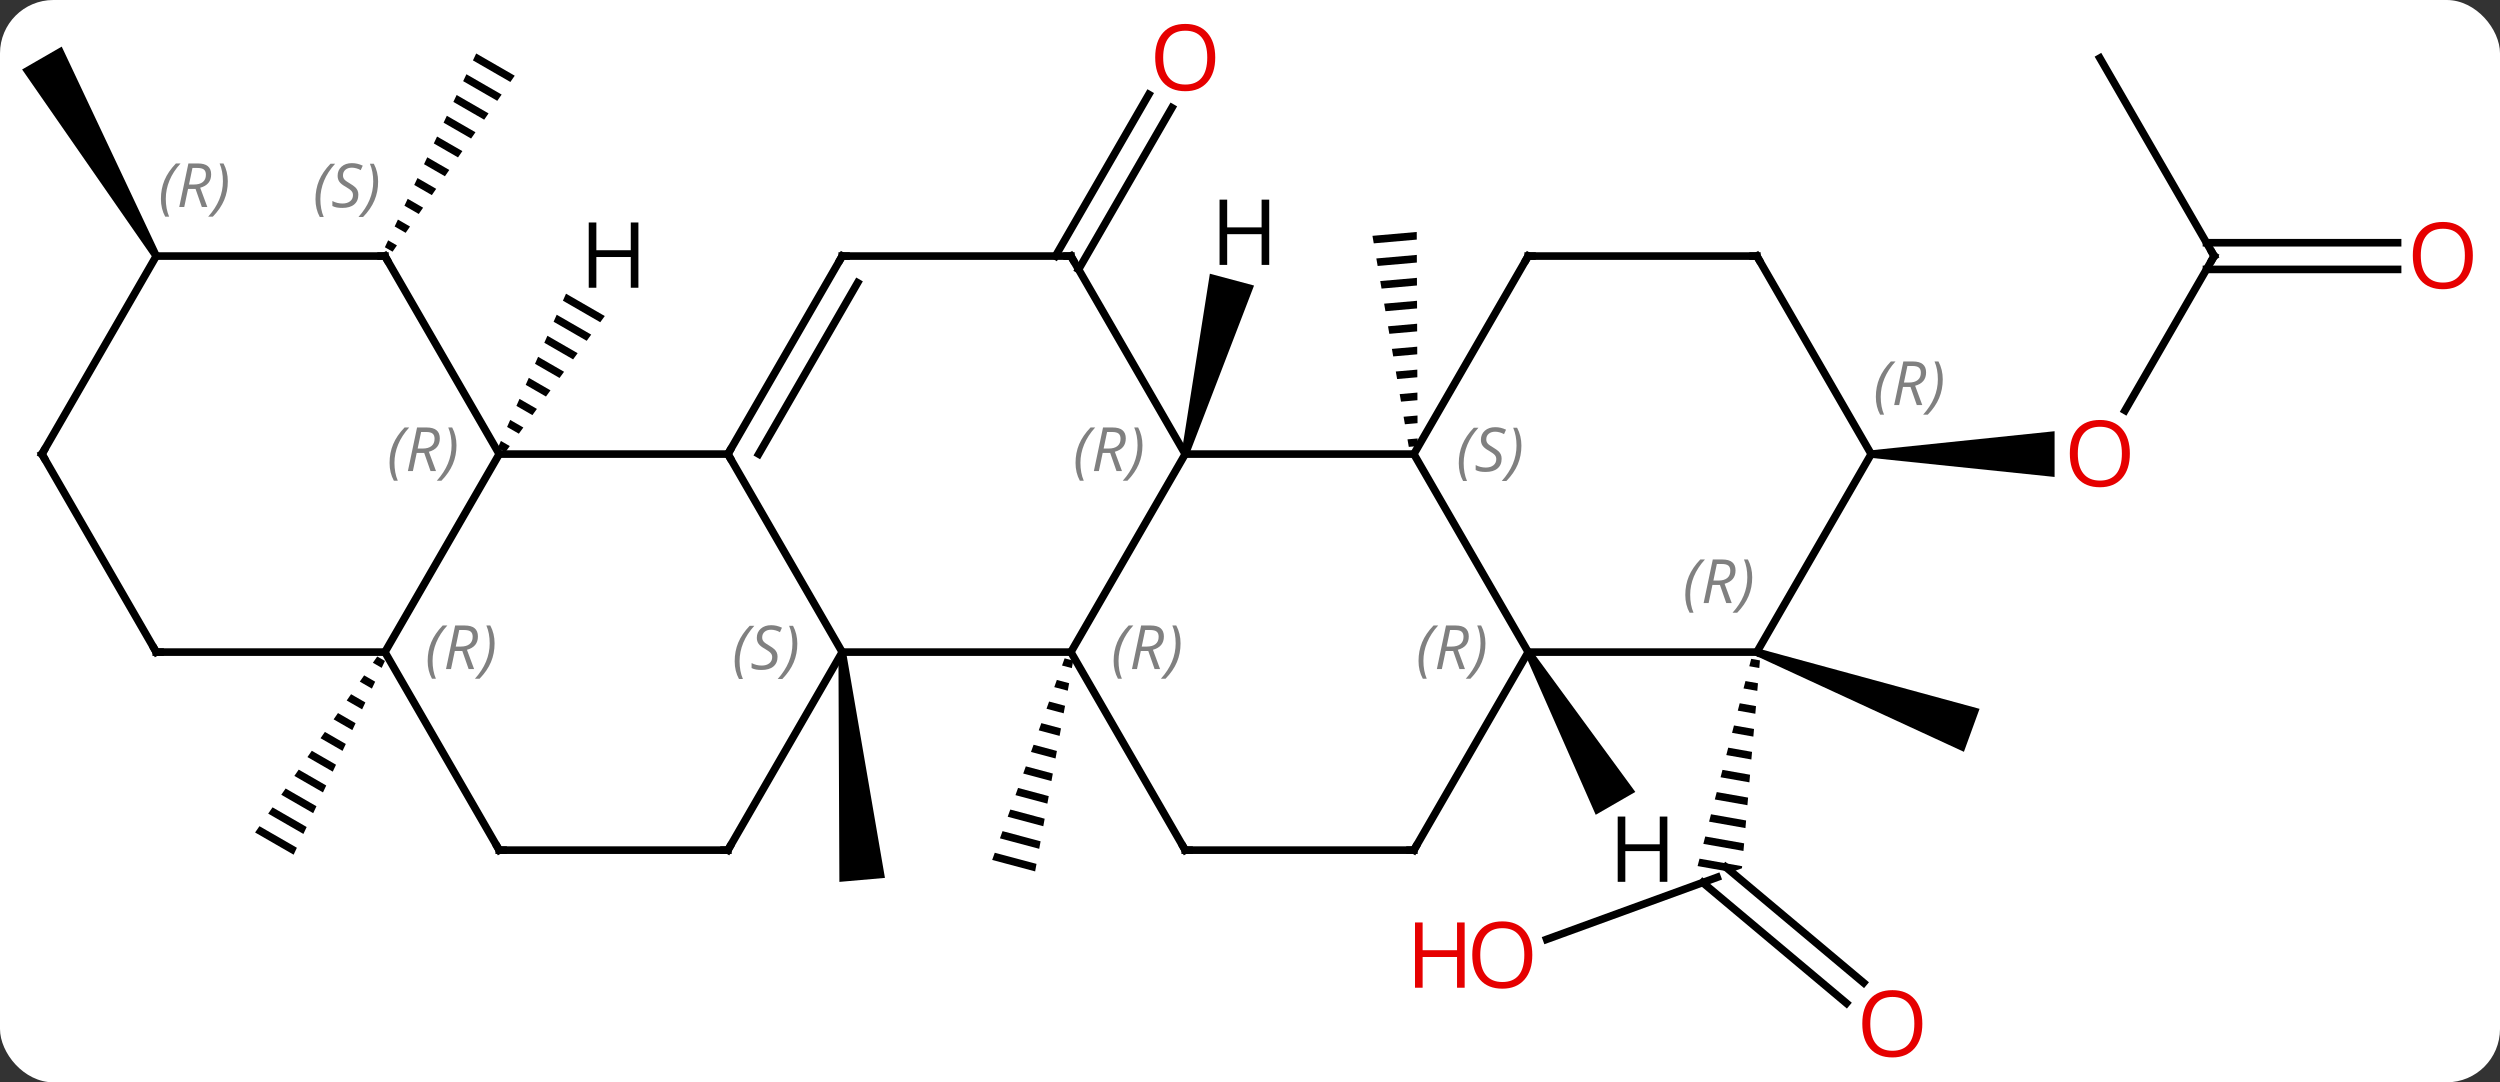 <svg width="328" viewBox="0 0 328 142" style="fill-opacity:1; color-rendering:auto; color-interpolation:auto; text-rendering:auto; stroke:black; stroke-linecap:square; stroke-miterlimit:10; shape-rendering:auto; stroke-opacity:1; fill:black; stroke-dasharray:none; font-weight:normal; stroke-width:1; font-family:'Open Sans'; font-style:normal; stroke-linejoin:miter; font-size:12; stroke-dashoffset:0; image-rendering:auto;" height="142" class="cas-substance-image" xmlns:xlink="http://www.w3.org/1999/xlink" xmlns="http://www.w3.org/2000/svg"><rect x="0" y="0" width="328" height="142" fill="#333333" stroke="none"/><svg class="cas-substance-single-component"><rect y="0" x="0" width="328" stroke="none" ry="7" rx="7" height="142" fill="white" class="cas-substance-group"/><svg y="0" x="0" width="328" viewBox="0 0 328 142" style="fill:black;" height="142" class="cas-substance-single-component-image"><svg><g><g transform="translate(163,71)" style="text-rendering:geometricPrecision; color-rendering:optimizeQuality; color-interpolation:linearRGB; stroke-linecap:butt; image-rendering:optimizeQuality;"><path style="stroke:none;" d="M-23.323 15.373 L-23.662 16.317 L-23.662 16.317 L-22.374 16.661 L-22.374 16.661 L-22.195 15.674 L-22.195 15.674 L-23.323 15.373 ZM-24.341 18.207 L-24.68 19.151 L-22.909 19.624 L-22.909 19.624 L-22.73 18.637 L-22.73 18.637 L-24.341 18.207 ZM-25.359 21.041 L-25.699 21.986 L-25.699 21.986 L-23.444 22.587 L-23.265 21.6 L-25.359 21.041 ZM-26.377 23.875 L-26.717 24.82 L-26.717 24.82 L-23.979 25.55 L-23.979 25.55 L-23.8 24.563 L-26.377 23.875 ZM-27.395 26.709 L-27.735 27.654 L-27.735 27.654 L-24.514 28.513 L-24.514 28.513 L-24.335 27.526 L-24.335 27.526 L-27.395 26.709 ZM-28.414 29.543 L-28.753 30.488 L-25.049 31.476 L-25.049 31.476 L-24.87 30.489 L-24.87 30.489 L-28.414 29.543 ZM-29.432 32.377 L-29.771 33.322 L-29.771 33.322 L-25.584 34.44 L-25.405 33.452 L-25.405 33.452 L-29.432 32.377 ZM-30.45 35.211 L-30.789 36.156 L-30.789 36.156 L-26.119 37.403 L-26.119 37.403 L-25.94 36.415 L-30.45 35.211 ZM-31.468 38.045 L-31.808 38.99 L-31.808 38.99 L-26.654 40.365 L-26.654 40.365 L-26.475 39.378 L-26.475 39.378 L-31.468 38.045 ZM-32.486 40.88 L-32.826 41.824 L-32.826 41.824 L-27.189 43.329 L-27.189 43.329 L-27.01 42.341 L-27.01 42.341 L-32.486 40.88 Z"/><path style="stroke:none;" d="M22.877 -40.568 L17.066 -40.059 L17.066 -40.059 L17.236 -39.07 L17.236 -39.07 L22.881 -39.565 L22.881 -39.565 L22.877 -40.568 ZM22.889 -37.558 L17.576 -37.092 L17.576 -37.092 L17.747 -36.103 L17.747 -36.103 L22.893 -36.554 L22.893 -36.554 L22.889 -37.558 ZM22.902 -34.547 L18.087 -34.125 L18.087 -34.125 L18.257 -33.136 L22.906 -33.544 L22.906 -33.544 L22.902 -34.547 ZM22.914 -31.537 L18.598 -31.159 L18.598 -31.159 L18.768 -30.17 L18.768 -30.17 L22.919 -30.534 L22.919 -30.534 L22.914 -31.537 ZM22.927 -28.527 L19.108 -28.192 L19.108 -28.192 L19.279 -27.203 L19.279 -27.203 L22.931 -27.523 L22.931 -27.523 L22.927 -28.527 ZM22.939 -25.516 L19.619 -25.225 L19.619 -25.225 L19.789 -24.236 L19.789 -24.236 L22.944 -24.513 L22.944 -24.513 L22.939 -25.516 ZM22.952 -22.506 L20.13 -22.258 L20.13 -22.258 L20.3 -21.27 L20.3 -21.27 L22.956 -21.502 L22.956 -21.502 L22.952 -22.506 ZM22.965 -19.495 L20.64 -19.292 L20.64 -19.292 L20.81 -18.303 L20.81 -18.303 L22.969 -18.492 L22.969 -18.492 L22.965 -19.495 ZM22.977 -16.485 L21.151 -16.325 L21.151 -16.325 L21.321 -15.336 L21.321 -15.336 L22.981 -15.482 L22.981 -15.482 L22.977 -16.485 ZM22.99 -13.475 L21.662 -13.358 L21.662 -13.358 L21.832 -12.369 L21.832 -12.369 L22.994 -12.471 L22.994 -12.471 L22.99 -13.475 Z"/><line y2="-37.404" y1="-58.611" x2="-24.521" x1="-12.277" style="fill:none;"/><line y2="-35.654" y1="-56.861" x2="-21.49" x1="-9.245" style="fill:none;"/><path style="stroke:none;" d="M-52.998 14.6 L-52.002 14.512 L-46.895 44.18 L-52.873 44.704 Z"/><line y2="52.245" y1="44.1" x2="39.918" x1="62.292" style="fill:none;"/><line y2="60.618" y1="44.791" x2="79.253" x1="60.393" style="fill:none;"/><line y2="57.937" y1="42.76" x2="81.503" x1="63.417" style="fill:none;"/><path style="stroke:none;" d="M66.757 15.44 L66.505 16.411 L66.505 16.411 L67.819 16.643 L67.819 16.643 L67.906 15.643 L66.757 15.44 ZM66.003 18.353 L65.752 19.324 L65.752 19.324 L67.56 19.643 L67.56 19.643 L67.646 18.643 L66.003 18.353 ZM65.249 21.266 L64.998 22.237 L64.998 22.237 L67.3 22.644 L67.387 21.644 L65.249 21.266 ZM64.496 24.179 L64.245 25.15 L64.245 25.15 L67.041 25.644 L67.041 25.644 L67.127 24.644 L67.127 24.644 L64.496 24.179 ZM63.742 27.092 L63.491 28.063 L66.781 28.645 L66.781 28.645 L66.868 27.645 L63.742 27.092 ZM62.989 30.006 L62.738 30.977 L66.522 31.645 L66.522 31.645 L66.608 30.645 L62.989 30.006 ZM62.236 32.919 L61.984 33.89 L61.984 33.89 L66.262 34.645 L66.262 34.645 L66.349 33.645 L66.349 33.645 L62.236 32.919 ZM61.482 35.832 L61.231 36.803 L66.003 37.646 L66.003 37.646 L66.089 36.646 L66.089 36.646 L61.482 35.832 ZM60.728 38.745 L60.477 39.716 L60.477 39.716 L65.743 40.646 L65.83 39.646 L65.83 39.646 L60.728 38.745 ZM59.975 41.658 L59.724 42.629 L59.724 42.629 L64.173 43.415 L65.547 42.915 L65.57 42.647 L65.57 42.647 L59.975 41.658 Z"/><path style="stroke:none;" d="M67.329 15.026 L67.671 14.086 L96.717 22 L94.665 27.638 Z"/><line y2="-37.404" y1="-17.146" x2="127.5" x1="115.803" style="fill:none;"/><path style="stroke:none;" d="M82.5 -10.924 L82.5 -11.924 L106.562 -14.424 L106.562 -8.424 Z"/><line y2="-63.384" y1="-37.404" x2="112.5" x1="127.5" style="fill:none;"/><line y2="-35.654" y1="-35.654" x2="151.562" x1="126.49" style="fill:none;"/><line y2="-39.154" y1="-39.154" x2="151.562" x1="126.49" style="fill:none;"/><path style="stroke:none;" d="M-113.506 15.132 L-114.078 15.956 L-112.923 16.622 L-112.495 15.715 L-113.506 15.132 ZM-115.223 17.606 L-115.795 18.43 L-114.207 19.346 L-113.779 18.438 L-113.779 18.438 L-115.223 17.606 ZM-116.94 20.079 L-117.512 20.904 L-115.49 22.07 L-115.063 21.162 L-116.94 20.079 ZM-118.657 22.553 L-119.229 23.378 L-116.774 24.794 L-116.774 24.794 L-116.346 23.886 L-116.346 23.886 L-118.657 22.553 ZM-120.374 25.027 L-120.946 25.852 L-118.058 27.517 L-117.63 26.61 L-120.374 25.027 ZM-122.091 27.501 L-122.663 28.326 L-122.663 28.326 L-119.342 30.241 L-118.914 29.333 L-122.091 27.501 ZM-123.808 29.975 L-124.38 30.8 L-120.625 32.965 L-120.625 32.965 L-120.197 32.057 L-123.808 29.975 ZM-125.525 32.449 L-126.097 33.274 L-121.909 35.689 L-121.481 34.781 L-121.481 34.781 L-125.525 32.449 ZM-127.242 34.923 L-127.814 35.748 L-123.193 38.413 L-122.765 37.505 L-122.765 37.505 L-127.242 34.923 ZM-128.958 37.397 L-129.531 38.222 L-129.531 38.222 L-124.477 41.136 L-124.049 40.228 L-128.958 37.397 Z"/><path style="stroke:none;" d="M-100.523 -63.983 L-100.951 -63.075 L-96.04 -60.244 L-96.04 -60.244 L-95.468 -61.068 L-95.468 -61.068 L-100.523 -63.983 ZM-101.806 -61.259 L-102.234 -60.352 L-102.234 -60.352 L-97.758 -57.77 L-97.758 -57.77 L-97.185 -58.594 L-97.185 -58.594 L-101.806 -61.259 ZM-103.09 -58.536 L-103.518 -57.628 L-103.518 -57.628 L-99.475 -55.296 L-99.475 -55.296 L-98.902 -56.121 L-98.902 -56.121 L-103.09 -58.536 ZM-104.374 -55.812 L-104.802 -54.904 L-101.192 -52.822 L-100.619 -53.647 L-100.619 -53.647 L-104.374 -55.812 ZM-105.658 -53.088 L-106.086 -52.18 L-106.086 -52.18 L-102.909 -50.348 L-102.909 -50.348 L-102.337 -51.173 L-105.658 -53.088 ZM-106.942 -50.364 L-107.37 -49.456 L-107.37 -49.456 L-104.626 -47.874 L-104.626 -47.874 L-104.054 -48.699 L-106.942 -50.364 ZM-108.226 -47.641 L-108.654 -46.733 L-106.343 -45.4 L-106.343 -45.4 L-105.771 -46.225 L-108.226 -47.641 ZM-109.51 -44.917 L-109.938 -44.009 L-109.938 -44.009 L-108.06 -42.926 L-108.06 -42.926 L-107.488 -43.751 L-107.488 -43.751 L-109.51 -44.917 ZM-110.793 -42.193 L-111.222 -41.285 L-109.778 -40.453 L-109.778 -40.453 L-109.205 -41.277 L-110.793 -42.193 ZM-112.077 -39.469 L-112.505 -38.561 L-111.495 -37.979 L-111.495 -37.979 L-110.922 -38.803 L-110.922 -38.803 L-112.077 -39.469 Z"/><path style="stroke:none;" d="M-142.067 -37.654 L-142.933 -37.154 L-160.098 -61.884 L-154.902 -64.884 Z"/><line y2="14.556" y1="-11.424" x2="-22.5" x1="-7.5" style="fill:none;"/><line y2="-11.424" y1="-11.424" x2="22.5" x1="-7.5" style="fill:none;"/><line y2="-37.404" y1="-11.424" x2="-22.5" x1="-7.5" style="fill:none;"/><line y2="14.556" y1="14.556" x2="-52.5" x1="-22.5" style="fill:none;"/><line y2="40.539" y1="14.556" x2="-7.5" x1="-22.5" style="fill:none;"/><line y2="14.556" y1="-11.424" x2="37.5" x1="22.5" style="fill:none;"/><line y2="-37.404" y1="-11.424" x2="37.5" x1="22.5" style="fill:none;"/><line y2="-37.404" y1="-37.404" x2="-52.5" x1="-22.5" style="fill:none;"/><line y2="-11.424" y1="14.556" x2="-67.5" x1="-52.5" style="fill:none;"/><line y2="40.539" y1="14.556" x2="-67.5" x1="-52.5" style="fill:none;"/><line y2="40.539" y1="40.539" x2="22.5" x1="-7.5" style="fill:none;"/><line y2="40.539" y1="14.556" x2="22.5" x1="37.5" style="fill:none;"/><line y2="14.556" y1="14.556" x2="67.5" x1="37.5" style="fill:none;"/><line y2="-37.404" y1="-37.404" x2="67.5" x1="37.5" style="fill:none;"/><line y2="-11.424" y1="-37.404" x2="-67.5" x1="-52.5" style="fill:none;"/><line y2="-11.424" y1="-33.904" x2="-63.459" x1="-50.479" style="fill:none;"/><line y2="-11.424" y1="-11.424" x2="-97.5" x1="-67.5" style="fill:none;"/><line y2="40.539" y1="40.539" x2="-97.5" x1="-67.5" style="fill:none;"/><line y2="-11.424" y1="14.556" x2="82.5" x1="67.5" style="fill:none;"/><line y2="-11.424" y1="-37.404" x2="82.5" x1="67.5" style="fill:none;"/><line y2="14.556" y1="-11.424" x2="-112.5" x1="-97.5" style="fill:none;"/><line y2="-37.404" y1="-11.424" x2="-112.5" x1="-97.5" style="fill:none;"/><line y2="14.556" y1="40.539" x2="-112.5" x1="-97.5" style="fill:none;"/><line y2="14.556" y1="14.556" x2="-142.5" x1="-112.5" style="fill:none;"/><line y2="-37.404" y1="-37.404" x2="-142.5" x1="-112.5" style="fill:none;"/><line y2="-11.424" y1="14.556" x2="-157.5" x1="-142.5" style="fill:none;"/><line y2="-11.424" y1="-37.404" x2="-157.5" x1="-142.5" style="fill:none;"/><path style="stroke:none;" d="M-7.017 -11.295 L-7.983 -11.553 L-4.265 -35.089 L1.531 -33.536 Z"/><path style="stroke:none;" d="M37.067 14.806 L37.933 14.306 L51.554 32.901 L46.358 35.901 Z"/><path style="stroke:none;" d="M-88.74 -32.469 L-89.146 -31.549 L-84.246 -28.723 L-83.653 -29.535 L-88.74 -32.469 ZM-89.96 -29.708 L-90.367 -28.788 L-86.027 -26.285 L-85.433 -27.098 L-85.433 -27.098 L-89.96 -29.708 ZM-91.18 -26.948 L-91.587 -26.028 L-91.587 -26.028 L-87.808 -23.848 L-87.214 -24.661 L-91.18 -26.948 ZM-92.401 -24.188 L-92.808 -23.267 L-89.588 -21.411 L-89.588 -21.411 L-88.995 -22.223 L-92.401 -24.188 ZM-93.621 -21.427 L-94.028 -20.507 L-91.369 -18.974 L-90.775 -19.786 L-90.775 -19.786 L-93.621 -21.427 ZM-94.841 -18.667 L-95.248 -17.747 L-95.248 -17.747 L-93.149 -16.536 L-93.149 -16.536 L-92.556 -17.349 L-94.841 -18.667 ZM-96.062 -15.906 L-96.469 -14.986 L-94.93 -14.099 L-94.93 -14.099 L-94.337 -14.911 L-96.062 -15.906 ZM-97.282 -13.146 L-97.689 -12.226 L-96.711 -11.662 L-96.117 -12.474 L-97.282 -13.146 Z"/></g><g transform="translate(163,71)" style="fill:rgb(230,0,0); text-rendering:geometricPrecision; color-rendering:optimizeQuality; image-rendering:optimizeQuality; font-family:'Open Sans'; stroke:rgb(230,0,0); color-interpolation:linearRGB;"><path style="stroke:none;" d="M-3.562 -63.454 Q-3.562 -61.392 -4.602 -60.212 Q-5.641 -59.032 -7.484 -59.032 Q-9.375 -59.032 -10.406 -60.197 Q-11.438 -61.361 -11.438 -63.47 Q-11.438 -65.564 -10.406 -66.712 Q-9.375 -67.861 -7.484 -67.861 Q-5.625 -67.861 -4.594 -66.689 Q-3.562 -65.517 -3.562 -63.454 ZM-10.391 -63.454 Q-10.391 -61.72 -9.648 -60.814 Q-8.906 -59.907 -7.484 -59.907 Q-6.062 -59.907 -5.336 -60.806 Q-4.609 -61.704 -4.609 -63.454 Q-4.609 -65.189 -5.336 -66.079 Q-6.062 -66.97 -7.484 -66.97 Q-8.906 -66.97 -9.648 -66.072 Q-10.391 -65.173 -10.391 -63.454 Z"/><path style="stroke:none;" d="M38.038 54.293 Q38.038 56.355 36.999 57.535 Q35.96 58.715 34.117 58.715 Q32.226 58.715 31.195 57.55 Q30.163 56.386 30.163 54.277 Q30.163 52.183 31.195 51.035 Q32.226 49.886 34.117 49.886 Q35.976 49.886 37.007 51.058 Q38.038 52.23 38.038 54.293 ZM31.21 54.293 Q31.21 56.027 31.953 56.933 Q32.695 57.84 34.117 57.84 Q35.538 57.84 36.265 56.941 Q36.992 56.043 36.992 54.293 Q36.992 52.558 36.265 51.668 Q35.538 50.777 34.117 50.777 Q32.695 50.777 31.953 51.675 Q31.21 52.574 31.21 54.293 Z"/><path style="stroke:none;" d="M29.163 58.59 L28.163 58.59 L28.163 54.558 L23.648 54.558 L23.648 58.59 L22.648 58.59 L22.648 50.027 L23.648 50.027 L23.648 53.668 L28.163 53.668 L28.163 50.027 L29.163 50.027 L29.163 58.59 Z"/><path style="stroke:none;" d="M89.21 63.314 Q89.21 65.376 88.17 66.556 Q87.131 67.736 85.288 67.736 Q83.397 67.736 82.366 66.572 Q81.335 65.407 81.335 63.298 Q81.335 61.204 82.366 60.056 Q83.397 58.907 85.288 58.907 Q87.147 58.907 88.178 60.079 Q89.21 61.251 89.21 63.314 ZM82.381 63.314 Q82.381 65.048 83.124 65.954 Q83.866 66.861 85.288 66.861 Q86.71 66.861 87.436 65.962 Q88.163 65.064 88.163 63.314 Q88.163 61.579 87.436 60.689 Q86.71 59.798 85.288 59.798 Q83.866 59.798 83.124 60.697 Q82.381 61.595 82.381 63.314 Z"/><path style="stroke:none;" d="M116.438 -11.494 Q116.438 -9.432 115.398 -8.252 Q114.359 -7.072 112.516 -7.072 Q110.625 -7.072 109.594 -8.236 Q108.562 -9.401 108.562 -11.51 Q108.562 -13.604 109.594 -14.752 Q110.625 -15.901 112.516 -15.901 Q114.375 -15.901 115.406 -14.729 Q116.438 -13.557 116.438 -11.494 ZM109.609 -11.494 Q109.609 -9.76 110.352 -8.854 Q111.094 -7.947 112.516 -7.947 Q113.938 -7.947 114.664 -8.846 Q115.391 -9.744 115.391 -11.494 Q115.391 -13.229 114.664 -14.119 Q113.938 -15.01 112.516 -15.01 Q111.094 -15.01 110.352 -14.111 Q109.609 -13.213 109.609 -11.494 Z"/></g><g transform="translate(163,71)" style="stroke-linecap:butt; text-rendering:geometricPrecision; color-rendering:optimizeQuality; image-rendering:optimizeQuality; font-family:'Open Sans'; color-interpolation:linearRGB; stroke-miterlimit:5;"><path style="fill:none;" d="M127.25 -36.971 L127.5 -37.404 L127.25 -37.837"/><path style="fill:rgb(230,0,0); stroke:none;" d="M161.438 -37.474 Q161.438 -35.412 160.398 -34.232 Q159.359 -33.052 157.516 -33.052 Q155.625 -33.052 154.594 -34.217 Q153.562 -35.381 153.562 -37.49 Q153.562 -39.584 154.594 -40.732 Q155.625 -41.881 157.516 -41.881 Q159.375 -41.881 160.406 -40.709 Q161.438 -39.537 161.438 -37.474 ZM154.609 -37.474 Q154.609 -35.74 155.352 -34.834 Q156.094 -33.927 157.516 -33.927 Q158.938 -33.927 159.664 -34.826 Q160.391 -35.724 160.391 -37.474 Q160.391 -39.209 159.664 -40.099 Q158.938 -40.99 157.516 -40.99 Q156.094 -40.99 155.352 -40.092 Q154.609 -39.193 154.609 -37.474 Z"/></g><g transform="translate(163,71)" style="stroke-linecap:butt; font-size:8.4px; fill:gray; text-rendering:geometricPrecision; image-rendering:optimizeQuality; color-rendering:optimizeQuality; font-family:'Open Sans'; font-style:italic; stroke:gray; color-interpolation:linearRGB; stroke-miterlimit:5;"><path style="stroke:none;" d="M-21.889 -10.26 Q-21.889 -11.588 -21.42 -12.713 Q-20.951 -13.838 -19.92 -14.916 L-19.311 -14.916 Q-20.279 -13.854 -20.764 -12.682 Q-21.248 -11.51 -21.248 -10.276 Q-21.248 -8.947 -20.811 -7.932 L-21.326 -7.932 Q-21.889 -8.963 -21.889 -10.26 ZM-18.329 -11.572 L-18.829 -9.197 L-19.485 -9.197 L-18.282 -14.916 L-17.032 -14.916 Q-15.297 -14.916 -15.297 -13.479 Q-15.297 -12.119 -16.735 -11.729 L-15.797 -9.197 L-16.516 -9.197 L-17.344 -11.572 L-18.329 -11.572 ZM-17.75 -14.322 Q-18.141 -12.401 -18.204 -12.151 L-17.547 -12.151 Q-16.797 -12.151 -16.391 -12.479 Q-15.985 -12.807 -15.985 -13.432 Q-15.985 -13.901 -16.243 -14.111 Q-16.5 -14.322 -17.094 -14.322 L-17.75 -14.322 ZM-13.111 -12.572 Q-13.111 -11.244 -13.588 -10.111 Q-14.065 -8.979 -15.08 -7.932 L-15.69 -7.932 Q-13.752 -10.088 -13.752 -12.572 Q-13.752 -13.901 -14.19 -14.916 L-13.674 -14.916 Q-13.111 -13.854 -13.111 -12.572 Z"/><path style="stroke:none;" d="M-16.889 15.72 Q-16.889 14.392 -16.42 13.267 Q-15.951 12.142 -14.92 11.064 L-14.31 11.064 Q-15.279 12.127 -15.764 13.298 Q-16.248 14.47 -16.248 15.705 Q-16.248 17.033 -15.81 18.048 L-16.326 18.048 Q-16.889 17.017 -16.889 15.72 ZM-13.329 14.408 L-13.829 16.783 L-14.485 16.783 L-13.282 11.064 L-12.032 11.064 Q-10.297 11.064 -10.297 12.502 Q-10.297 13.861 -11.735 14.252 L-10.797 16.783 L-11.516 16.783 L-12.344 14.408 L-13.329 14.408 ZM-12.751 11.658 Q-13.141 13.58 -13.204 13.83 L-12.547 13.83 Q-11.797 13.83 -11.391 13.502 Q-10.985 13.173 -10.985 12.548 Q-10.985 12.08 -11.243 11.869 Q-11.501 11.658 -12.094 11.658 L-12.751 11.658 ZM-8.111 13.408 Q-8.111 14.736 -8.588 15.869 Q-9.065 17.002 -10.08 18.048 L-10.69 18.048 Q-8.752 15.892 -8.752 13.408 Q-8.752 12.08 -9.19 11.064 L-8.674 11.064 Q-8.111 12.127 -8.111 13.408 Z"/><path style="stroke:none;" d="M28.392 -10.221 Q28.392 -11.549 28.86 -12.674 Q29.329 -13.799 30.36 -14.877 L30.97 -14.877 Q30.001 -13.815 29.517 -12.643 Q29.032 -11.471 29.032 -10.236 Q29.032 -8.908 29.47 -7.893 L28.954 -7.893 Q28.392 -8.924 28.392 -10.221 ZM34.014 -10.815 Q34.014 -9.986 33.467 -9.533 Q32.92 -9.08 31.92 -9.08 Q31.514 -9.08 31.201 -9.135 Q30.889 -9.19 30.608 -9.33 L30.608 -9.986 Q31.233 -9.658 31.936 -9.658 Q32.561 -9.658 32.936 -9.955 Q33.311 -10.252 33.311 -10.768 Q33.311 -11.08 33.108 -11.307 Q32.905 -11.533 32.342 -11.861 Q31.748 -12.19 31.522 -12.518 Q31.295 -12.846 31.295 -13.299 Q31.295 -14.033 31.811 -14.494 Q32.327 -14.955 33.17 -14.955 Q33.545 -14.955 33.881 -14.877 Q34.217 -14.799 34.592 -14.627 L34.327 -14.033 Q34.077 -14.19 33.756 -14.276 Q33.436 -14.361 33.17 -14.361 Q32.639 -14.361 32.319 -14.088 Q31.998 -13.815 31.998 -13.346 Q31.998 -13.143 32.069 -12.994 Q32.139 -12.846 32.28 -12.713 Q32.42 -12.58 32.842 -12.33 Q33.405 -11.986 33.608 -11.791 Q33.811 -11.596 33.913 -11.361 Q34.014 -11.127 34.014 -10.815 ZM36.608 -12.533 Q36.608 -11.205 36.132 -10.072 Q35.655 -8.94 34.64 -7.893 L34.03 -7.893 Q35.968 -10.049 35.968 -12.533 Q35.968 -13.861 35.53 -14.877 L36.046 -14.877 Q36.608 -13.815 36.608 -12.533 Z"/><path style="fill:none; stroke:black;" d="M-22.25 -36.971 L-22.5 -37.404 L-23 -37.404"/><path style="stroke:none;" d="M-66.609 15.759 Q-66.609 14.431 -66.14 13.306 Q-65.671 12.181 -64.64 11.103 L-64.03 11.103 Q-64.999 12.166 -65.484 13.338 Q-65.968 14.509 -65.968 15.744 Q-65.968 17.072 -65.53 18.087 L-66.046 18.087 Q-66.609 17.056 -66.609 15.759 ZM-60.986 15.166 Q-60.986 15.994 -61.533 16.447 Q-62.08 16.9 -63.08 16.9 Q-63.486 16.9 -63.798 16.845 Q-64.111 16.791 -64.392 16.65 L-64.392 15.994 Q-63.767 16.322 -63.064 16.322 Q-62.439 16.322 -62.064 16.025 Q-61.689 15.728 -61.689 15.213 Q-61.689 14.9 -61.892 14.673 Q-62.095 14.447 -62.658 14.119 Q-63.252 13.791 -63.478 13.463 Q-63.705 13.134 -63.705 12.681 Q-63.705 11.947 -63.189 11.486 Q-62.673 11.025 -61.83 11.025 Q-61.455 11.025 -61.119 11.103 Q-60.783 11.181 -60.408 11.353 L-60.673 11.947 Q-60.923 11.791 -61.244 11.705 Q-61.564 11.619 -61.83 11.619 Q-62.361 11.619 -62.681 11.892 Q-63.002 12.166 -63.002 12.634 Q-63.002 12.838 -62.931 12.986 Q-62.861 13.134 -62.72 13.267 Q-62.58 13.4 -62.158 13.65 Q-61.595 13.994 -61.392 14.189 Q-61.189 14.384 -61.087 14.619 Q-60.986 14.853 -60.986 15.166 ZM-58.392 13.447 Q-58.392 14.775 -58.868 15.908 Q-59.345 17.041 -60.36 18.087 L-60.97 18.087 Q-59.032 15.931 -59.032 13.447 Q-59.032 12.119 -59.47 11.103 L-58.954 11.103 Q-58.392 12.166 -58.392 13.447 Z"/><path style="fill:none; stroke:black;" d="M-7.75 40.106 L-7.5 40.539 L-7 40.539"/><path style="stroke:none;" d="M23.111 15.72 Q23.111 14.392 23.58 13.267 Q24.049 12.142 25.08 11.064 L25.689 11.064 Q24.721 12.127 24.236 13.298 Q23.752 14.47 23.752 15.705 Q23.752 17.033 24.189 18.048 L23.674 18.048 Q23.111 17.017 23.111 15.72 ZM26.671 14.408 L26.171 16.783 L25.515 16.783 L26.718 11.064 L27.968 11.064 Q29.703 11.064 29.703 12.502 Q29.703 13.861 28.265 14.252 L29.203 16.783 L28.484 16.783 L27.656 14.408 L26.671 14.408 ZM27.25 11.658 Q26.859 13.58 26.796 13.83 L27.453 13.83 Q28.203 13.83 28.609 13.502 Q29.015 13.173 29.015 12.548 Q29.015 12.08 28.757 11.869 Q28.5 11.658 27.906 11.658 L27.25 11.658 ZM31.889 13.408 Q31.889 14.736 31.412 15.869 Q30.936 17.002 29.92 18.048 L29.311 18.048 Q31.248 15.892 31.248 13.408 Q31.248 12.08 30.811 11.064 L31.326 11.064 Q31.889 12.127 31.889 13.408 Z"/><path style="fill:none; stroke:black;" d="M37.25 -36.971 L37.5 -37.404 L38 -37.404"/><path style="fill:none; stroke:black;" d="M-52 -37.404 L-52.5 -37.404 L-52.75 -36.971"/><path style="fill:none; stroke:black;" d="M-67.25 -11.857 L-67.5 -11.424 L-67.25 -10.991"/><path style="fill:none; stroke:black;" d="M-67.25 40.106 L-67.5 40.539 L-68 40.539"/><path style="fill:none; stroke:black;" d="M22 40.539 L22.5 40.539 L22.75 40.106"/><path style="stroke:none;" d="M58.111 7.06 Q58.111 5.732 58.58 4.607 Q59.049 3.482 60.08 2.404 L60.69 2.404 Q59.721 3.466 59.236 4.638 Q58.752 5.81 58.752 7.044 Q58.752 8.372 59.19 9.388 L58.674 9.388 Q58.111 8.357 58.111 7.06 ZM61.672 5.747 L61.172 8.122 L60.515 8.122 L61.718 2.404 L62.968 2.404 Q64.703 2.404 64.703 3.841 Q64.703 5.2 63.265 5.591 L64.203 8.122 L63.484 8.122 L62.656 5.747 L61.672 5.747 ZM62.25 2.997 Q61.859 4.919 61.797 5.169 L62.453 5.169 Q63.203 5.169 63.609 4.841 Q64.015 4.513 64.015 3.888 Q64.015 3.419 63.757 3.208 Q63.5 2.997 62.906 2.997 L62.25 2.997 ZM66.889 4.747 Q66.889 6.075 66.412 7.208 Q65.936 8.341 64.92 9.388 L64.311 9.388 Q66.248 7.232 66.248 4.747 Q66.248 3.419 65.811 2.404 L66.326 2.404 Q66.889 3.466 66.889 4.747 Z"/><path style="fill:none; stroke:black;" d="M67 -37.404 L67.5 -37.404 L67.75 -36.971"/><path style="stroke:none;" d="M-111.889 -10.26 Q-111.889 -11.588 -111.42 -12.713 Q-110.951 -13.838 -109.92 -14.916 L-109.311 -14.916 Q-110.279 -13.854 -110.764 -12.682 Q-111.248 -11.51 -111.248 -10.276 Q-111.248 -8.947 -110.811 -7.932 L-111.326 -7.932 Q-111.889 -8.963 -111.889 -10.26 ZM-108.329 -11.572 L-108.829 -9.197 L-109.485 -9.197 L-108.282 -14.916 L-107.032 -14.916 Q-105.297 -14.916 -105.297 -13.479 Q-105.297 -12.119 -106.735 -11.729 L-105.797 -9.197 L-106.516 -9.197 L-107.344 -11.572 L-108.329 -11.572 ZM-107.751 -14.322 Q-108.141 -12.401 -108.204 -12.151 L-107.547 -12.151 Q-106.797 -12.151 -106.391 -12.479 Q-105.985 -12.807 -105.985 -13.432 Q-105.985 -13.901 -106.243 -14.111 Q-106.501 -14.322 -107.094 -14.322 L-107.751 -14.322 ZM-103.111 -12.572 Q-103.111 -11.244 -103.588 -10.111 Q-104.064 -8.979 -105.08 -7.932 L-105.689 -7.932 Q-103.752 -10.088 -103.752 -12.572 Q-103.752 -13.901 -104.189 -14.916 L-103.674 -14.916 Q-103.111 -13.854 -103.111 -12.572 Z"/><path style="fill:none; stroke:black;" d="M-97 40.539 L-97.5 40.539 L-97.75 40.106"/><path style="stroke:none;" d="M83.112 -18.92 Q83.112 -20.248 83.58 -21.373 Q84.049 -22.498 85.08 -23.576 L85.69 -23.576 Q84.721 -22.514 84.237 -21.342 Q83.752 -20.17 83.752 -18.936 Q83.752 -17.608 84.19 -16.592 L83.674 -16.592 Q83.112 -17.623 83.112 -18.92 ZM86.671 -20.233 L86.171 -17.858 L85.515 -17.858 L86.718 -23.576 L87.968 -23.576 Q89.703 -23.576 89.703 -22.139 Q89.703 -20.779 88.265 -20.389 L89.203 -17.858 L88.484 -17.858 L87.656 -20.233 L86.671 -20.233 ZM87.25 -22.983 Q86.859 -21.061 86.796 -20.811 L87.453 -20.811 Q88.203 -20.811 88.609 -21.139 Q89.015 -21.467 89.015 -22.092 Q89.015 -22.561 88.757 -22.772 Q88.5 -22.983 87.906 -22.983 L87.25 -22.983 ZM91.889 -21.233 Q91.889 -19.904 91.412 -18.772 Q90.936 -17.639 89.92 -16.592 L89.311 -16.592 Q91.248 -18.748 91.248 -21.233 Q91.248 -22.561 90.811 -23.576 L91.326 -23.576 Q91.889 -22.514 91.889 -21.233 Z"/><path style="stroke:none;" d="M-106.889 15.72 Q-106.889 14.392 -106.42 13.267 Q-105.951 12.142 -104.92 11.064 L-104.311 11.064 Q-105.279 12.127 -105.764 13.298 Q-106.248 14.47 -106.248 15.705 Q-106.248 17.033 -105.811 18.048 L-106.326 18.048 Q-106.889 17.017 -106.889 15.72 ZM-103.329 14.408 L-103.829 16.783 L-104.485 16.783 L-103.282 11.064 L-102.032 11.064 Q-100.297 11.064 -100.297 12.502 Q-100.297 13.861 -101.735 14.252 L-100.797 16.783 L-101.516 16.783 L-102.344 14.408 L-103.329 14.408 ZM-102.751 11.658 Q-103.141 13.58 -103.204 13.83 L-102.547 13.83 Q-101.797 13.83 -101.391 13.502 Q-100.985 13.173 -100.985 12.548 Q-100.985 12.08 -101.243 11.869 Q-101.501 11.658 -102.094 11.658 L-102.751 11.658 ZM-98.111 13.408 Q-98.111 14.736 -98.588 15.869 Q-99.064 17.002 -100.08 18.048 L-100.689 18.048 Q-98.752 15.892 -98.752 13.408 Q-98.752 12.08 -99.189 11.064 L-98.674 11.064 Q-98.111 12.127 -98.111 13.408 Z"/><path style="fill:none; stroke:black;" d="M-112.25 -36.971 L-112.5 -37.404 L-113 -37.404"/><path style="stroke:none;" d="M-121.608 -44.861 Q-121.608 -46.189 -121.139 -47.314 Q-120.671 -48.439 -119.639 -49.517 L-119.03 -49.517 Q-119.999 -48.455 -120.483 -47.283 Q-120.968 -46.111 -120.968 -44.877 Q-120.968 -43.549 -120.53 -42.533 L-121.046 -42.533 Q-121.608 -43.564 -121.608 -44.861 ZM-115.986 -45.455 Q-115.986 -44.627 -116.533 -44.174 Q-117.079 -43.721 -118.079 -43.721 Q-118.486 -43.721 -118.798 -43.775 Q-119.111 -43.83 -119.392 -43.971 L-119.392 -44.627 Q-118.767 -44.299 -118.064 -44.299 Q-117.439 -44.299 -117.064 -44.596 Q-116.689 -44.892 -116.689 -45.408 Q-116.689 -45.721 -116.892 -45.947 Q-117.095 -46.174 -117.658 -46.502 Q-118.251 -46.83 -118.478 -47.158 Q-118.704 -47.486 -118.704 -47.939 Q-118.704 -48.674 -118.189 -49.135 Q-117.673 -49.596 -116.829 -49.596 Q-116.454 -49.596 -116.119 -49.517 Q-115.783 -49.439 -115.408 -49.267 L-115.673 -48.674 Q-115.923 -48.83 -116.244 -48.916 Q-116.564 -49.002 -116.829 -49.002 Q-117.361 -49.002 -117.681 -48.728 Q-118.001 -48.455 -118.001 -47.986 Q-118.001 -47.783 -117.931 -47.635 Q-117.861 -47.486 -117.72 -47.353 Q-117.579 -47.221 -117.158 -46.971 Q-116.595 -46.627 -116.392 -46.432 Q-116.189 -46.236 -116.087 -46.002 Q-115.986 -45.767 -115.986 -45.455 ZM-113.391 -47.174 Q-113.391 -45.846 -113.868 -44.713 Q-114.344 -43.58 -115.36 -42.533 L-115.969 -42.533 Q-114.032 -44.689 -114.032 -47.174 Q-114.032 -48.502 -114.469 -49.517 L-113.954 -49.517 Q-113.391 -48.455 -113.391 -47.174 Z"/><path style="fill:none; stroke:black;" d="M-142 14.556 L-142.5 14.556 L-142.75 14.123"/><path style="stroke:none;" d="M-141.888 -44.9 Q-141.888 -46.228 -141.42 -47.353 Q-140.951 -48.478 -139.92 -49.556 L-139.31 -49.556 Q-140.279 -48.494 -140.763 -47.322 Q-141.248 -46.15 -141.248 -44.916 Q-141.248 -43.588 -140.81 -42.572 L-141.326 -42.572 Q-141.888 -43.603 -141.888 -44.9 ZM-138.328 -46.213 L-138.828 -43.838 L-139.485 -43.838 L-138.282 -49.556 L-137.032 -49.556 Q-135.297 -49.556 -135.297 -48.119 Q-135.297 -46.76 -136.735 -46.369 L-135.797 -43.838 L-136.516 -43.838 L-137.344 -46.213 L-138.328 -46.213 ZM-137.75 -48.963 Q-138.141 -47.041 -138.203 -46.791 L-137.547 -46.791 Q-136.797 -46.791 -136.391 -47.119 Q-135.985 -47.447 -135.985 -48.072 Q-135.985 -48.541 -136.243 -48.752 Q-136.5 -48.963 -137.094 -48.963 L-137.75 -48.963 ZM-133.111 -47.213 Q-133.111 -45.885 -133.588 -44.752 Q-134.064 -43.619 -135.08 -42.572 L-135.689 -42.572 Q-133.752 -44.728 -133.752 -47.213 Q-133.752 -48.541 -134.189 -49.556 L-133.674 -49.556 Q-133.111 -48.494 -133.111 -47.213 Z"/><path style="fill:none; stroke:black;" d="M-157.25 -10.991 L-157.5 -11.424 L-157.25 -11.857"/></g><g transform="translate(163,71)" style="stroke-linecap:butt; text-rendering:geometricPrecision; color-rendering:optimizeQuality; image-rendering:optimizeQuality; font-family:'Open Sans'; color-interpolation:linearRGB; stroke-miterlimit:5;"><path style="stroke:none;" d="M3.522 -36.245 L2.522 -36.245 L2.522 -40.276 L-1.994 -40.276 L-1.994 -36.245 L-2.994 -36.245 L-2.994 -44.807 L-1.994 -44.807 L-1.994 -41.167 L2.522 -41.167 L2.522 -44.807 L3.522 -44.807 L3.522 -36.245 Z"/><path style="stroke:none;" d="M55.758 44.695 L54.758 44.695 L54.758 40.664 L50.242 40.664 L50.242 44.695 L49.242 44.695 L49.242 36.133 L50.242 36.133 L50.242 39.773 L54.758 39.773 L54.758 36.133 L55.758 36.133 L55.758 44.695 Z"/><path style="stroke:none;" d="M-79.242 -33.248 L-80.242 -33.248 L-80.242 -37.279 L-84.758 -37.279 L-84.758 -33.248 L-85.758 -33.248 L-85.758 -41.81 L-84.758 -41.81 L-84.758 -38.17 L-80.242 -38.17 L-80.242 -41.81 L-79.242 -41.81 L-79.242 -33.248 Z"/></g></g></svg></svg></svg></svg>